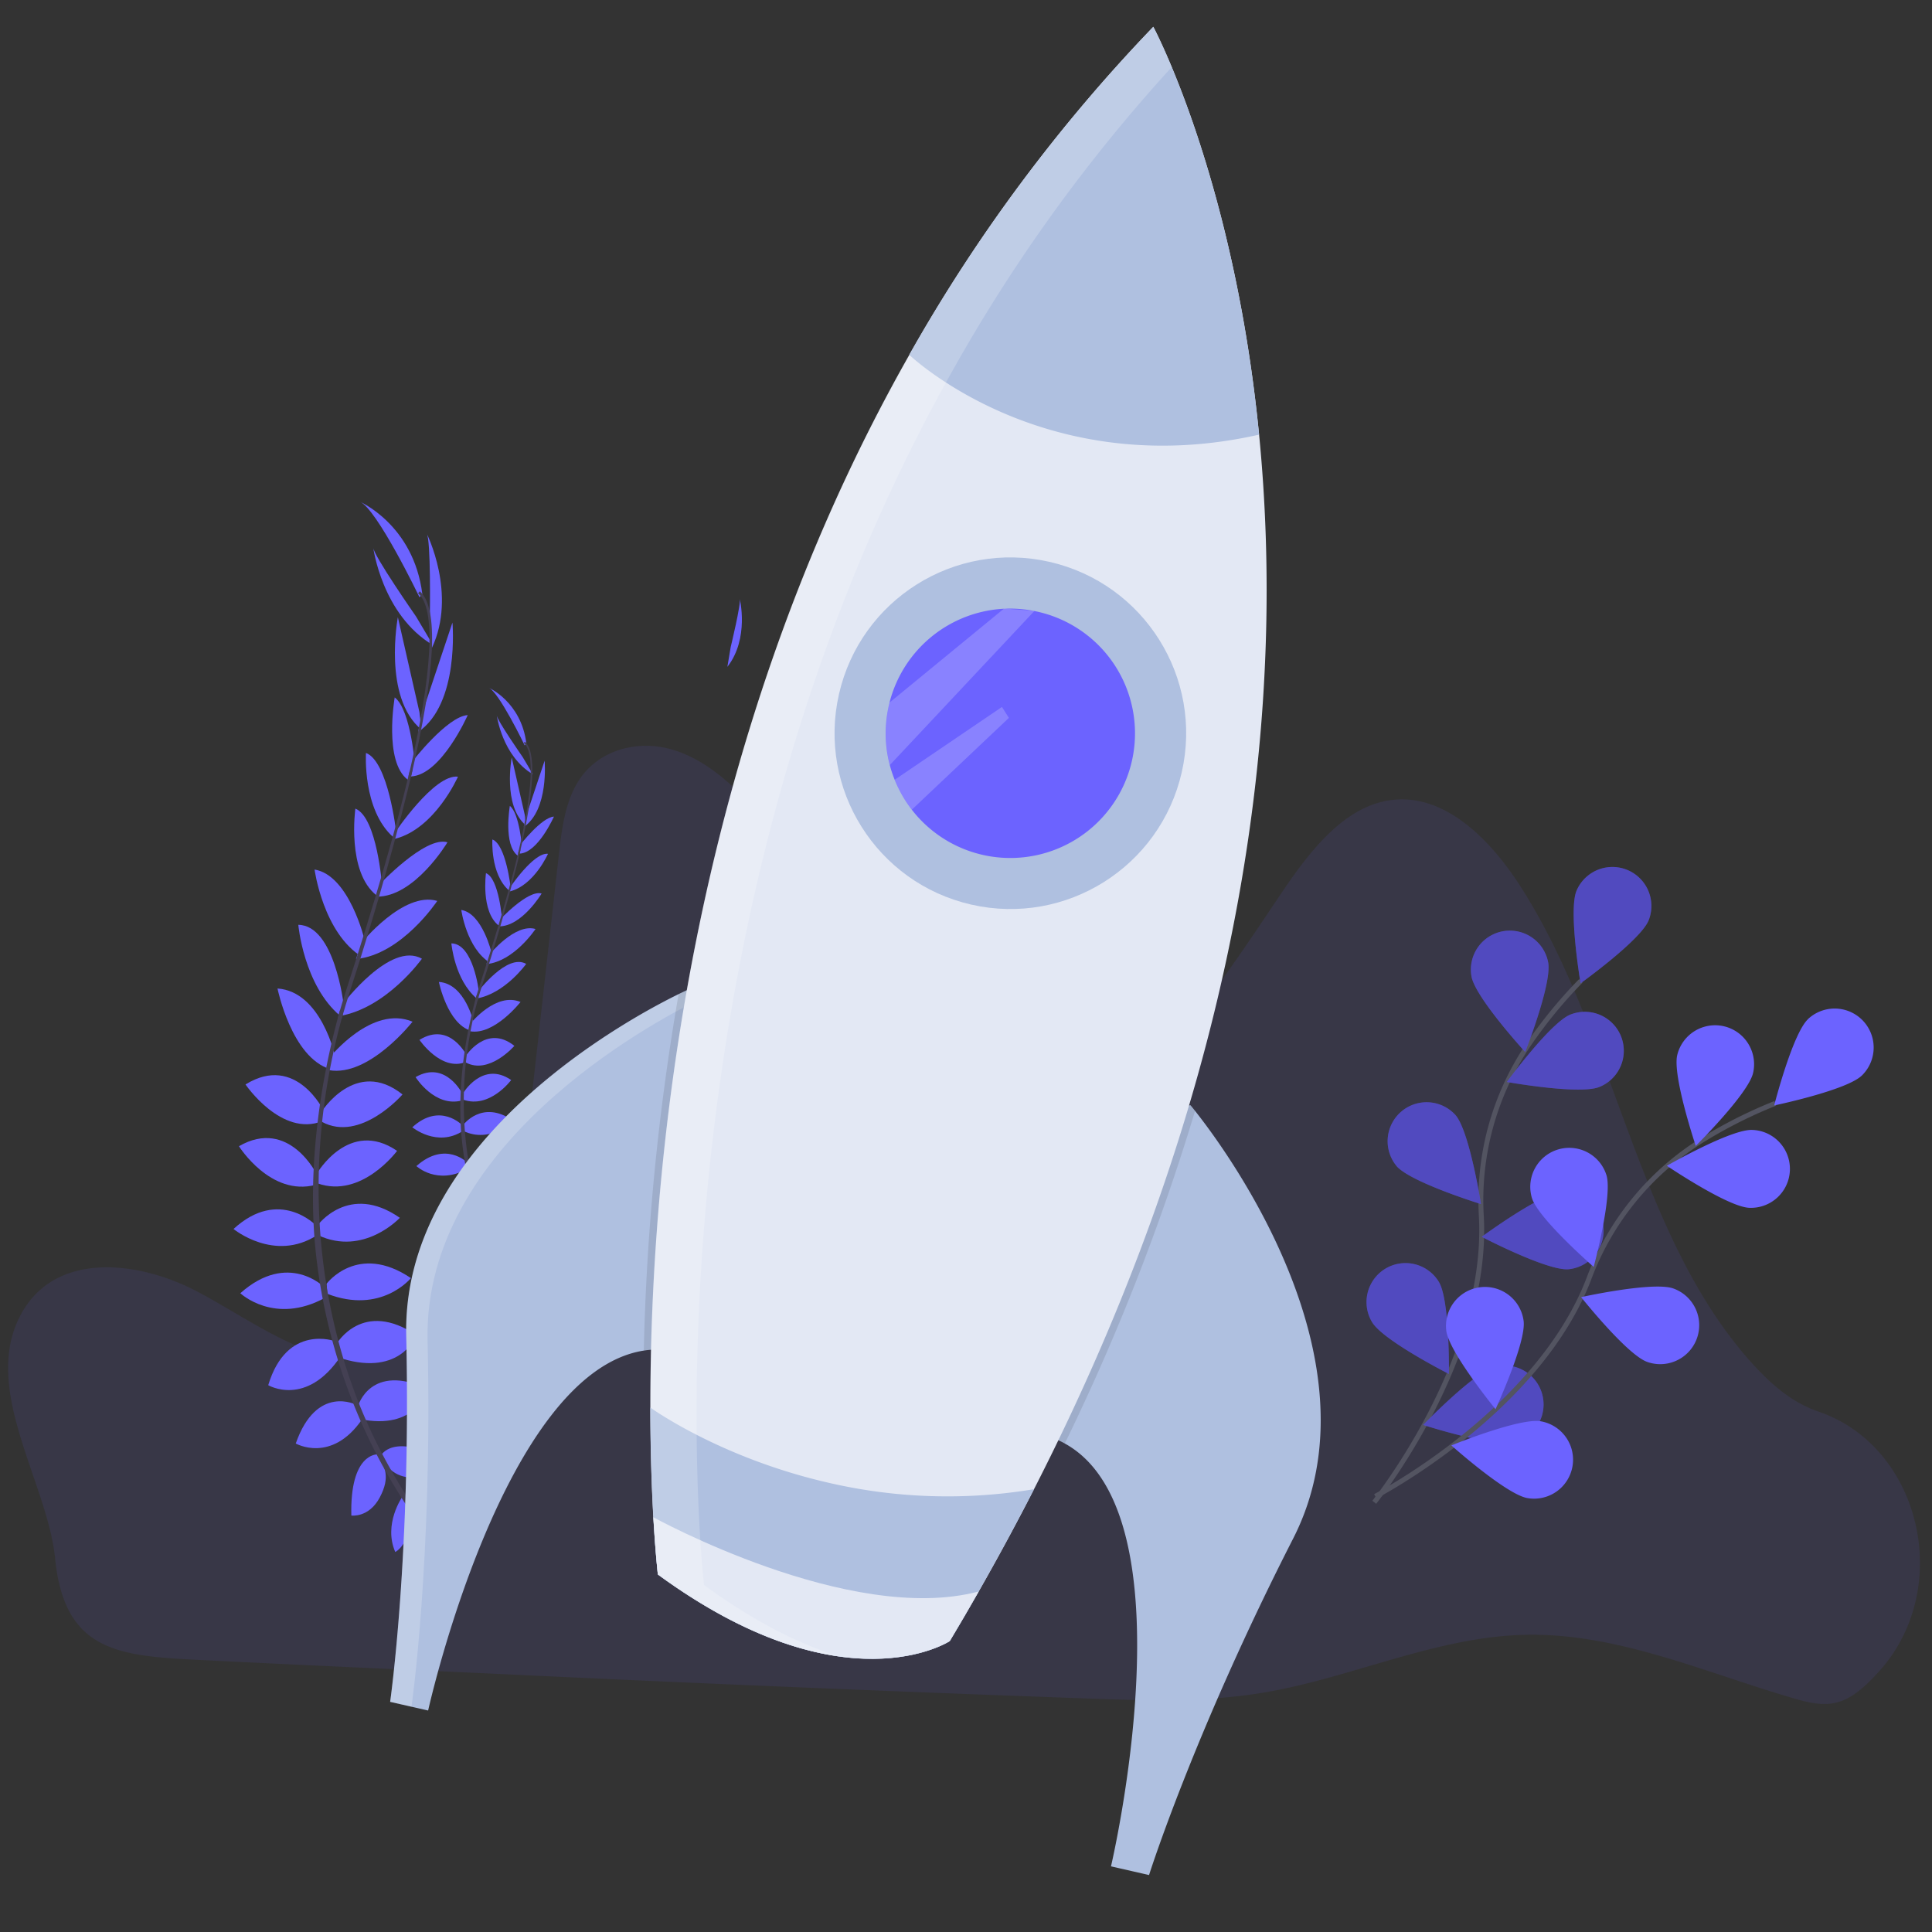 <svg
   xmlns:dc="http://purl.org/dc/elements/1.1/"
   xmlns:cc="http://creativecommons.org/ns#"
   xmlns:rdf="http://www.w3.org/1999/02/22-rdf-syntax-ns#"
   xmlns:svg="http://www.w3.org/2000/svg"
   xmlns="http://www.w3.org/2000/svg"
   version="1.1"
   viewBox="0 0 787.27 787.27"
   height="787.27"
   width="787.27"
   data-name="Layer 1"
   id="b759170a-51c3-4e2f-999d-77dec9fd6d11">
  <rect x="0" y="0" width="787.27" height="787.27" fill="#333333" stroke="none"/>
  <defs
     id="defs9">
    <linearGradient
       gradientUnits="userSpaceOnUse"
       y2="338.33"
       x2="852.39"
       y1="835.88"
       x1="852.39"
       id="c518dc33-18b9-48bc-b516-0f83ad79191e">
      <stop
         id="stop2"
         stop-opacity="0.25"
         stop-color="gray"
         offset="0" />
      <stop
         id="stop4"
         stop-opacity="0.12"
         stop-color="gray"
         offset="0.54" />
      <stop
         id="stop6"
         stop-opacity="0.1"
         stop-color="gray"
         offset="1" />
    </linearGradient>
  </defs>
  <title
     id="title11">maker launch</title>
  <path
     style="opacity:0.1;fill:#6c63ff;stroke-width:0.724"
     id="path13"
     d="m 9.648,533.675 c 14.597,-23.843 47.607,-19.687 71.016,-7.241 23.409,12.447 46.767,31.026 72.529,27.456 21.722,-3.012 39.534,-21.954 49.157,-43.806 9.623,-21.852 12.447,-46.492 15.155,-70.625 q 5.105,-45.478 10.202,-91.015 c 1.245,-11.1 2.715,-22.815 8.957,-31.598 8.247,-11.585 23.365,-15.147 36.297,-11.665 12.932,3.483 23.959,12.823 33.394,23.242 30.222,33.365 47.346,78.467 73.767,115.596 5.38,7.559 11.455,15.032 19.492,18.681 11.585,5.249 24.886,1.535 36.203,-4.308 36.927,-19.036 61.733,-57.881 86.113,-94.128 11.86,-17.616 26.32,-36.456 46.05,-38.375 20.759,-2.064 38.781,15.625 50.981,34.357 39.157,60.271 47.549,142.553 94.852,195.12 5.872,6.517 12.352,12.541 19.818,16.588 a 51.155,51.155 0 0 0 7.675,3.367 c 41.272,14.286 55.029,71.631 24.502,105.633 -0.659,0.724 -1.332,1.448 -2.013,2.172 -4.533,4.786 -9.666,9.311 -15.792,10.738 -5.698,1.318 -11.585,-0.203 -17.233,-1.846 -36.102,-10.535 -71.769,-26.638 -109.094,-25.856 -36.319,0.724 -70.77,17.501 -106.683,23.539 -24.147,4.062 -48.715,3.251 -73.13,2.375 Q 319.886,687.69 197.962,681.868 C 157.617,680.015 117.258,678.248 76.92,676.184 45.844,674.57 26.048,671.015 22.442,634.949 19.285,603.366 -9.069,564.259 9.648,533.675 Z" />
  <path
     style="fill:#6c63ff"
     id="path17"
     d="m 165.389,610.106 c 0,0 13.2,-3 21.85,5.87 0,0 -5.56,5 -18.64,-0.54 z" />
  <path
     style="fill:#6c63ff"
     id="path19"
     d="m 163.929,609.976 c 0,0 -7.82,11.08 -2.86,22.45 0,0 6.76,-3.25 6.57,-17.45 z" />
  <path
     style="fill:#6c63ff"
     id="path21"
     d="m 155.129,593.276 c 0,0 4.69,-10.15 27,2.12 0,0 -2.4,6.78 -11.88,6.88 -9.48,0.1 -12.32,-4.01 -15.12,-9 z" />
  <path
     style="fill:#6c63ff"
     id="path23"
     d="m 153.709,592.656 c 0,0 -11.17,-0.52 -10.54,24.92 0,0 7.13,1 11.58,-7.38 4.45,-8.38 2.09,-12.71 -1.04,-17.54 z" />
  <path
     style="fill:#6c63ff"
     id="path25"
     d="m 145.929,572.856 c 0,0 5,-17.68 28.47,-6.88 0,0 -4.1,16.19 -25.8,12.64 z" />
  <path
     style="fill:#6c63ff"
     id="path27"
     d="m 137.219,547.516 c 0,0 10.58,-18.24 32.49,-3.44 0,0 -6.19,16.87 -30.29,9.55 z" />
  <path
     style="fill:#6c63ff"
     id="path29"
     d="m 133.079,523.116 c 0,0 12.63,-16.95 34.36,-2.31 0,0 -12.06,14.94 -34.09,6.4 z" />
  <path
     style="fill:#6c63ff"
     id="path31"
     d="m 129.339,499.396 c 0,0 12.76,-17.66 33.59,-3.15 0,0 -14.68,15.83 -33.33,7.07 z" />
  <path
     style="fill:#6c63ff"
     id="path33"
     d="m 129.159,478.136 c 0,0 13.15,-22.53 32.65,-9.17 0,0 -14.42,19.57 -32.37,13.26 z" />
  <path
     style="fill:#6c63ff"
     id="path35"
     d="m 130.929,453.156 c 0,0 14,-22.4 33.09,-7.18 0,0 -17.1,19.75 -32.87,11.15 z" />
  <path
     style="fill:#6c63ff"
     id="path37"
     d="m 134.559,430.696 c 0,0 17,-21.31 33.55,-14.37 0,0 -17.68,22.6 -34,19.76 z" />
  <path
     style="fill:#6c63ff"
     id="path39"
     d="m 139.559,409.296 c 0,0 19.54,-26 32.37,-18.62 0,0 -14.31,20.09 -33.58,23.35 z" />
  <path
     style="fill:#6c63ff"
     id="path41"
     d="m 147.179,384.356 c 0,0 17.17,-21.32 31,-17.24 0,0 -14.45,21.89 -33.1,23.68 z" />
  <path
     style="fill:#6c63ff"
     id="path43"
     d="m 154.029,361.046 c 0,0 19.18,-20.6 28.31,-17.82 0,0 -13.35,22.36 -28.92,22.15 z" />
  <path
     style="fill:#6c63ff"
     id="path45"
     d="m 160.799,339.486 c 0,0 16.09,-24.15 25.82,-23 0,0 -9.31,21.19 -25.66,25.33 z" />
  <path
     style="fill:#6c63ff"
     id="path47"
     d="m 167.789,310.576 c 0,0 14.39,-18.66 22.81,-19.18 0,0 -10.71,24.34 -23.07,25 z" />
  <path
     style="fill:#6c63ff"
     id="path49"
     d="m 171.789,291.366 12.58,-37.69 c 0,0 3,33.1 -14,44.62 z" />
  <path
     style="fill:#6c63ff"
     id="path51"
     d="m 175.179,250.506 c 0,0 0.44,-30.79 -1.33,-33.17 0,0 12.47,24.74 2.14,46.71 z" />
  <path
     style="fill:#6c63ff"
     id="path53"
     d="m 145.289,572.486 c 0,0 -16.26,-8.62 -24.77,15.73 0,0 14.5,8.28 27,-9.81 z" />
  <path
     style="fill:#6c63ff"
     id="path55"
     d="m 136.649,546.566 c 0,0 -19.72,-7.45 -27.35,17.88 0,0 15.47,9.15 29.51,-11.76 z" />
  <path
     style="fill:#6c63ff"
     id="path57"
     d="m 132.289,524.646 c 0,0 -14.79,-15.11 -34.36,2.33 0,0 13.94,13.19 34.63,1.79 z" />
  <path
     style="fill:#6c63ff"
     id="path59"
     d="m 128.869,499.436 c 0,0 -15,-15.81 -33.71,1.36 0,0 16.66,13.73 34,2.55 z" />
  <path
     style="fill:#6c63ff"
     id="path61"
     d="m 129.199,478.736 c 0,0 -11.36,-23.47 -31.83,-11.67 0,0 12.86,20.63 31.24,15.74 z" />
  <path
     style="fill:#6c63ff"
     id="path63"
     d="m 132.099,452.976 c 0,0 -11.33,-23.9 -32.06,-11.07 0,0 14.66,21.61 31.34,14.93 z" />
  <path
     style="fill:#6c63ff"
     id="path65"
     d="m 136.629,430.676 c 0,0 -5.64,-26.65 -23.55,-27.87 0,0 5.68,28.13 21.51,32.88 z" />
  <path
     style="fill:#6c63ff"
     id="path67"
     d="m 140.019,409.316 c 0,0 -3.67,-32.31 -18.46,-32.46 0,0 2.15,24.57 17.11,37.15 z" />
  <path
     style="fill:#6c63ff"
     id="path69"
     d="m 148.649,383.326 c 0,0 -6.21,-26.66 -20.47,-29 0,0 3.5,26 19.53,35.72 z" />
  <path
     style="fill:#6c63ff"
     id="path71"
     d="m 155.709,361.126 c 0,0 -2,-28.07 -10.9,-31.62 0,0 -3.61,25.78 8.65,35.38 z" />
  <path
     style="fill:#6c63ff"
     id="path73"
     d="m 161.439,339.136 c 0,0 -3.15,-28.85 -12.31,-32.32 0,0 -1.5,23.09 11.1,34.3 z" />
  <path
     style="fill:#6c63ff"
     id="path75"
     d="m 169.189,312.796 c 0,0 -1.64,-23.51 -8.35,-28.61 0,0 -4.58,26.19 5.35,33.56 z" />
  <path
     style="fill:#6c63ff"
     id="path77"
     d="m 170.929,290.256 -8.8,-38.74 c 0,0 -6.23,32.64 9.57,45.78 z" />
  <path
     style="fill:#6c63ff"
     id="path79"
     d="m 169.559,251.256 c 0,0 -17.63,-25.28 -17.49,-28.22 0,0 3.54,27.48 24.41,39.89 z" />
  <path
     style="fill:#6c63ff"
     id="path81"
     d="m 170.929,243.366 c 0,0 -17.46,-36.39 -24.43,-39 0,0 22.09,9.43 25.61,37.8 z" />
  <path
     style="fill:#444053"
     id="path83"
     d="m 167.469,316.586 -1,-0.25 c 9.85,-42 11.24,-68.48 3.9,-74.56 l 0.68,-0.82 c 7.74,6.44 6.52,32.6 -3.58,75.63 z" />
  <path
     style="fill:#444053"
     id="path85"
     d="m 139.189,415.246 -1.55,-0.43 c 1.09,-3.86 2.27,-7.79 3.53,-11.66 11,-33.72 20.14,-65 25.75,-88.94 l 1.27,-0.75 c -5.62,24 -14.51,56.43 -25.49,90.18 -1.25,3.86 -2.43,7.76 -3.51,11.6 z" />
  <path
     style="fill:#444053"
     id="path87"
     d="m 186.239,639.646 c -0.22,-0.21 -22.22,-21.87 -39.12,-60.24 a 232.37,232.37 0 0 1 -18.61,-70.77 c -3,-30.53 1.1,-65.13 10,-96.9 l 1.28,1.32 c -20,71.31 -6.19,130.34 9.23,165.4 16.73,38 38.48,59.45 38.7,59.66 z" />
  <path
     style="fill:#6c63ff"
     id="path89"
     d="m 210.459,525.436 c 0,0 8,-1.83 13.22,3.55 0,0 -3.37,3 -11.27,-0.33 z" />
  <path
     style="fill:#6c63ff"
     id="path91"
     d="m 209.589,525.366 c 0,0 -4.72,6.7 -1.72,13.57 0,0 4.08,-2 4,-10.55 z" />
  <path
     style="fill:#6c63ff"
     id="path93"
     d="m 204.269,515.256 c 0,0 2.83,-6.13 16.3,1.29 0,0 -1.45,4.09 -7.18,4.15 -5.73,0.06 -7.41,-2.42 -9.12,-5.44 z" />
  <path
     style="fill:#6c63ff"
     id="path95"
     d="m 203.409,514.886 c 0,0 -6.76,-0.31 -6.38,15.06 0,0 4.31,0.6 7,-4.46 2.69,-5.06 1.27,-7.68 -0.62,-10.6 z" />
  <path
     style="fill:#6c63ff"
     id="path97"
     d="m 198.679,502.916 c 0,0 3.07,-10.69 17.23,-4.18 0,0 -2.47,9.79 -15.59,7.64 z" />
  <path
     style="fill:#6c63ff"
     id="path99"
     d="m 193.439,487.596 c 0,0 6.39,-11 19.64,-2.08 0,0 -3.75,10.2 -18.31,5.77 z" />
  <path
     style="fill:#6c63ff"
     id="path101"
     d="m 190.929,472.846 c 0,0 7.64,-10.25 20.77,-1.4 0,0 -7.28,9 -20.6,3.87 z" />
  <path
     style="fill:#6c63ff"
     id="path103"
     d="m 188.669,458.506 c 0,0 7.72,-10.68 20.31,-1.9 0,0 -8.87,9.57 -20.15,4.27 z" />
  <path
     style="fill:#6c63ff"
     id="path105"
     d="m 188.569,445.646 c 0,0 8,-13.61 19.73,-5.54 0,0 -8.72,11.83 -19.57,8 z" />
  <path
     style="fill:#6c63ff"
     id="path107"
     d="m 189.609,430.556 c 0,0 8.49,-13.55 20,-4.38 0,0 -10.34,11.94 -19.88,6.74 z" />
  <path
     style="fill:#6c63ff"
     id="path109"
     d="m 191.829,416.976 c 0,0 10.27,-12.88 20.28,-8.68 0,0 -10.69,13.66 -20.53,11.94 z" />
  <path
     style="fill:#6c63ff"
     id="path111"
     d="m 194.849,404.036 c 0,0 11.81,-15.71 19.57,-11.26 0,0 -8.65,12.15 -20.3,14.12 z" />
  <path
     style="fill:#6c63ff"
     id="path113"
     d="m 199.459,388.976 c 0,0 10.38,-12.89 18.76,-10.42 0,0 -8.73,13.23 -20,14.31 z" />
  <path
     style="fill:#6c63ff"
     id="path115"
     d="m 203.599,374.866 c 0,0 11.59,-12.45 17.11,-10.77 0,0 -8.06,13.51 -17.48,13.39 z" />
  <path
     style="fill:#6c63ff"
     id="path117"
     d="m 207.689,361.836 c 0,0 9.73,-14.6 15.61,-13.92 0,0 -5.62,12.81 -15.51,15.32 z" />
  <path
     style="fill:#6c63ff"
     id="path119"
     d="m 211.929,344.356 c 0,0 8.7,-11.28 13.79,-11.6 0,0 -6.48,14.72 -13.95,15.09 z" />
  <path
     style="fill:#6c63ff"
     id="path121"
     d="m 214.339,332.736 7.59,-22.76 c 0,0 1.8,20 -8.49,27 z" />
  <path
     style="fill:#6c63ff"
     id="path123"
     d="m 297.752,263.647 c 0,0 4.394,-18.086 3.671,-19.728 0,0 4.025,16.253 -5.025,27.819 z" />
  <path
     style="fill:#6c63ff"
     id="path125"
     d="m 198.309,502.696 c 0,0 -9.82,-5.22 -15,9.5 0,0 8.77,5 16.33,-5.92 z" />
  <path
     style="fill:#6c63ff"
     id="path127"
     d="m 193.099,486.976 c 0,0 -11.93,-4.5 -16.54,10.81 0,0 9.35,5.53 17.84,-7.1 z" />
  <path
     style="fill:#6c63ff"
     id="path129"
     d="m 190.449,473.766 c 0,0 -8.93,-9.13 -20.77,1.4 0,0 8.43,8 20.94,1.08 z" />
  <path
     style="fill:#6c63ff"
     id="path131"
     d="m 188.389,458.526 c 0,0 -9.07,-9.55 -20.38,0.83 0,0 10.07,8.29 20.54,1.54 z" />
  <path
     style="fill:#6c63ff"
     id="path133"
     d="m 188.589,445.976 c 0,0 -6.87,-14.19 -19.25,-7.06 0,0 7.78,12.47 18.89,9.52 z" />
  <path
     style="fill:#6c63ff"
     id="path135"
     d="m 190.339,430.426 c 0,0 -6.85,-14.45 -19.41,-6.69 0,0 8.86,13.07 18.95,9 z" />
  <path
     style="fill:#6c63ff"
     id="path137"
     d="m 193.079,416.976 c 0,0 -3.41,-16.12 -14.24,-16.85 0,0 3.43,17 13,19.87 z" />
  <path
     style="fill:#6c63ff"
     id="path139"
     d="m 195.129,404.046 c 0,0 -2.2,-19.53 -11.2,-19.63 0,0 1.3,14.86 10.34,22.47 z" />
  <path
     style="fill:#6c63ff"
     id="path141"
     d="m 200.339,388.336 c 0,0 -3.75,-16.12 -12.37,-17.54 0,0 2.12,15.71 11.81,21.59 z" />
  <path
     style="fill:#6c63ff"
     id="path143"
     d="m 204.609,374.916 c 0,0 -1.23,-17 -6.58,-19.12 0,0 -2.19,15.59 5.22,21.39 z" />
  <path
     style="fill:#6c63ff"
     id="path145"
     d="m 208.079,361.616 c 0,0 -1.9,-17.44 -7.44,-19.54 0,0 -0.91,14 6.71,20.74 z" />
  <path
     style="fill:#6c63ff"
     id="path147"
     d="m 212.759,345.696 c 0,0 -1,-14.21 -5,-17.3 0,0 -2.77,15.84 3.23,20.29 z" />
  <path
     style="fill:#6c63ff"
     id="path149"
     d="m 213.839,332.066 -5.32,-23.42 c 0,0 -3.77,19.74 5.78,27.68 z" />
  <path
     style="fill:#6c63ff"
     id="path151"
     d="m 212.989,308.496 c 0,0 -10.65,-15.27 -10.57,-17.06 0,0 2.13,16.61 14.75,24.11 z" />
  <path
     style="fill:#6c63ff"
     id="path153"
     d="m 213.789,303.716 c 0,0 -10.56,-22 -14.77,-23.55 0,0 13.36,5.7 15.48,22.86 z" />
  <path
     style="fill:#444053"
     id="path155"
     d="m 211.719,347.976 -0.63,-0.15 c 6,-25.39 6.8,-41.4 2.36,-45.07 l 0.41,-0.5 c 4.71,3.9 3.97,19.72 -2.14,45.72 z" />
  <path
     style="fill:#444053"
     id="path157"
     d="m 194.629,407.636 -0.94,-0.27 c 0.66,-2.33 1.38,-4.7 2.14,-7 6.63,-20.39 12.17,-39.3 15.56,-53.77 l 0.77,-0.46 c -3.4,14.5 -8.77,34.12 -15.41,54.53 -0.76,2.31 -1.47,4.64 -2.12,6.97 z" />
  <path
     style="fill:#444053"
     id="path159"
     d="m 223.069,543.296 c -0.13,-0.13 -13.43,-13.22 -23.65,-36.42 a 140.72,140.72 0 0 1 -11.25,-42.78 c -1.83,-18.46 0.67,-39.38 6.06,-58.59 l 0.77,0.8 c -12.09,43.11 -3.74,78.8 5.58,100 10.12,23 23.26,35.93 23.4,36.06 z" />
  <path
     style="fill:#afc0e0"
     id="path161"
     d="m 270.123,549.936 a 38.24,38.24 0 0 0 -7.788,0.418 c -57.38,8.999 -87.874,146.665 -87.874,146.665 l -15.482,-3.533 c 0,0 8.588,-60.106 6.552,-149.12 -1.857,-80.091 92.122,-130.043 110.999,-139.275 2.121,-1.024 3.289,-1.557 3.289,-1.557 72.427,47.095 -9.696,146.402 -9.696,146.402 z" />
  <path
     style="opacity:0.2;fill:#ffffff"
     id="path163"
     d="m 285.026,407.235 c -1.632,-1.254 -3.331,-2.483 -5.163,-3.671 0,0 -1.148,0.538 -3.289,1.557 -18.877,9.231 -112.857,59.184 -110.999,139.275 2.036,89.014 -6.596,149.089 -6.596,149.089 l 8.706,1.987 c 0,0 8.637,-60.095 6.552,-149.12 -1.859,-79.722 91.302,-129.595 110.789,-139.118 z" />
  <path
     style="fill:#afc0e0"
     id="path165"
     d="M 526.984,626.873 C 486.483,706.18 468.228,764.059 468.228,764.059 l -15.511,-3.54 c 0,0 33.761,-143.444 -18.862,-172.326 a 31.53,31.53 0 0 0 -3.516,-1.715 c 0,0 -30.94,-125.11 54.772,-136.095 0,0 0.664,0.777 1.842,2.267 11.977,15.072 76.864,102.039 40.031,174.223 z" />
  <path
     style="opacity:0.1"
     id="path167"
     d="m 270.123,549.936 a 38.24,38.24 0 0 0 -7.788,0.418 979.21,979.21 0 0 1 14.191,-145.243 c 2.121,-1.024 3.289,-1.557 3.289,-1.557 72.432,47.075 -9.691,146.383 -9.691,146.383 z" />
  <path
     style="opacity:0.1"
     id="path169"
     d="m 486.978,452.676 a 901,901 0 0 1 -53.107,135.583 31.53,31.53 0 0 0 -3.516,-1.715 c 0,0 -30.94,-125.11 54.772,-136.095 -0.02,-0.046 0.643,0.731 1.851,2.228 z" />
  <path
     style="fill:#e3e8f4"
     id="path171"
     d="m 421.346,606.828 q -15.563,30.44 -34.326,61.915 c 0,0 -43.103,28.33 -118.942,-27.144 0,0 -2.997,-25.609 -3.049,-67.993 -0.138,-93.197 13.97,-267.517 105.519,-428.986 A 661.75,661.75 0 0 1 469.965,10.929 c 0,0 32.78,61.135 43.106,166.186 10.326,105.051 -1.844,254.027 -91.725,429.713 z" />
  <circle
     transform="rotate(12.855)"
     style="fill:#afc0e0"
     id="circle173"
     r="71.63"
     cy="199.693"
     cx="467.867" />
  <path
     style="fill:#6c63ff"
     id="path175"
     d="m 461.229,310.124 a 50.8,50.8 0 0 1 -89.661,19.839 51.33,51.33 0 0 1 -6.983,-12.189 50,50 0 0 1 -1.999,-5.985 50.7,50.7 0 0 1 -0.401,-24.267 c 0.091,-0.4 0.18,-0.79 0.269,-1.18 a 50.86,50.86 0 0 1 46.69,-38.292 52.53,52.53 0 0 1 12.347,0.91 l 1.482,0.338 a 50.8,50.8 0 0 1 38.256,60.826 z" />
  <path
     style="fill:#afc0e0"
     id="path177"
     d="M 513.061,177.113 C 425.171,196.966 370.506,144.58 370.506,144.58 a 661.75,661.75 0 0 1 99.459,-133.651 c 0,0 32.78,61.135 43.096,166.184 z" />
  <path
     style="fill:#afc0e0"
     id="path179"
     d="m 421.346,606.828 q -10.55,20.609 -22.538,41.68 -5.7,10.054 -11.791,20.203 c 0,0 -43.103,28.33 -118.942,-27.144 0,0 -0.974,-8.315 -1.859,-23.318 -0.636,-11.325 -1.198,-26.439 -1.219,-44.681 0,0 28.265,20.513 72.712,30.656 a 214.11,214.11 0 0 0 83.637,2.604 z" />
  <path
     style="fill:#e3e8f4"
     id="path181"
     d="m 398.807,648.508 q -5.7,10.054 -11.791,20.203 c 0,0 -43.103,28.33 -118.942,-27.144 0,0 -0.974,-8.315 -1.859,-23.318 -0.01,-0.002 80.097,44.229 132.591,30.259 z" />
  <path
     style="opacity:0.2;fill:#ffffff"
     id="path183"
     d="m 409.189,247.988 -0.125,0.053 -46.574,38.236 c -0.089,0.39 -0.178,0.78 -0.269,1.18 a 50.7,50.7 0 0 0 0.401,24.267 l 58.934,-62.822 z" />
  <path
     style="opacity:0.2;fill:#ffffff"
     id="path185"
     d="m 411.106,292.532 -39.53,37.392 a 51.33,51.33 0 0 1 -6.983,-12.189 l 43.695,-29.662 z" />
  <path
     style="opacity:0.2;fill:#ffffff"
     id="path187"
     d="m 286.899,645.873 c 0,0 -2.995,-25.619 -3.049,-67.993 -0.136,-93.206 13.972,-267.527 105.522,-428.995 A 664.18,664.18 0 0 1 477.47,27.35 C 472.981,16.592 469.934,10.932 469.934,10.932 A 661.68,661.68 0 0 0 370.506,144.58 C 278.957,306.049 264.849,480.369 264.985,573.575 c 0.054,42.374 3.049,67.993 3.049,67.993 29.967,21.906 54.815,30.736 73.919,33.414 -15.73,-4.872 -34.14,-13.822 -55.054,-29.108 z" />
  <path
     style="fill:none;stroke:#535461;stroke-width:2;stroke-miterlimit:10"
     id="path189"
     stroke-miterlimit="10"
     d="m 559.994,612.159 c 0,0 46.74,-58.16 43.64,-116.41 a 113.05,113.05 0 0 1 18.54,-69.06 190.19,190.19 0 0 1 22,-27" />
  <path
     style="fill:#6c63ff"
     id="path191"
     d="m 642.404,363.009 c -3.34,8.11 1.66,37.68 1.66,37.68 0,0 24.37,-17.48 27.71,-25.59 a 15.881,15.881 0 0 0 -29.37,-12.09 z" />
  <path
     style="fill:#6c63ff"
     id="path193"
     d="m 599.624,397.949 c 1.61,8.62 21.88,30.72 21.88,30.72 0,0 11,-27.91 9.35,-36.54 a 15.884,15.884 0 0 0 -31.23,5.82 z" />
  <path
     style="fill:#6c63ff"
     id="path195"
     d="m 569.084,475.169 c 5.74,6.63 34.4,15.48 34.4,15.48 0,0 -4.64,-29.63 -10.38,-36.27 a 15.88,15.88 0 0 0 -24,20.79 z" />
  <path
     style="fill:#6c63ff"
     id="path197"
     d="m 559.134,538.799 c 4.53,7.51 31.28,21.07 31.28,21.07 0,0 0.44,-30 -4.09,-37.5 a 15.884,15.884 0 1 0 -27.19,16.43 z" />
  <path
     style="fill:#6c63ff"
     id="path199"
     d="m 651.694,442.939 c -8.14,3.25 -37.66,-2.05 -37.66,-2.05 0,0 17.72,-24.19 25.87,-27.45 a 15.884,15.884 0 0 1 11.79,29.5 z" />
  <path
     style="fill:#6c63ff"
     id="path201"
     d="m 639.114,517.209 c -8.74,0.67 -35.32,-13.22 -35.32,-13.22 0,0 24.14,-17.79 32.89,-18.46 a 15.89,15.89 0 0 1 2.43,31.68 z" />
  <path
     style="fill:#6c63ff"
     id="path203"
     d="m 616.984,587.709 c -8.51,2.14 -37.05,-7.06 -37.05,-7.06 0,0 20.79,-21.61 29.3,-23.74 a 15.88,15.88 0 1 1 7.75,30.8 z" />
  <path
     style="opacity:0.25"
     id="path205"
     d="m 642.404,363.009 c -3.34,8.11 1.66,37.68 1.66,37.68 0,0 24.37,-17.48 27.71,-25.59 a 15.881,15.881 0 0 0 -29.37,-12.09 z" />
  <path
     style="opacity:0.25"
     id="path207"
     d="m 599.624,397.949 c 1.61,8.62 21.88,30.72 21.88,30.72 0,0 11,-27.91 9.35,-36.54 a 15.884,15.884 0 0 0 -31.23,5.82 z" />
  <path
     style="opacity:0.25"
     id="path209"
     d="m 569.084,475.169 c 5.74,6.63 34.4,15.48 34.4,15.48 0,0 -4.64,-29.63 -10.38,-36.27 a 15.88,15.88 0 0 0 -24,20.79 z" />
  <path
     style="opacity:0.25"
     id="path211"
     d="m 559.134,538.799 c 4.53,7.51 31.28,21.07 31.28,21.07 0,0 0.44,-30 -4.09,-37.5 a 15.884,15.884 0 1 0 -27.19,16.43 z" />
  <path
     style="opacity:0.25"
     id="path213"
     d="m 651.694,442.939 c -8.14,3.25 -37.66,-2.05 -37.66,-2.05 0,0 17.72,-24.19 25.87,-27.45 a 15.884,15.884 0 0 1 11.79,29.5 z" />
  <path
     style="opacity:0.25"
     id="path215"
     d="m 639.114,517.209 c -8.74,0.67 -35.32,-13.22 -35.32,-13.22 0,0 24.14,-17.79 32.89,-18.46 a 15.89,15.89 0 0 1 2.43,31.68 z" />
  <path
     style="opacity:0.25"
     id="path217"
     d="m 616.984,587.709 c -8.51,2.14 -37.05,-7.06 -37.05,-7.06 0,0 20.79,-21.61 29.3,-23.74 a 15.88,15.88 0 1 1 7.75,30.8 z" />
  <path
     style="fill:none;stroke:#535461;stroke-width:2;stroke-miterlimit:10"
     id="path219"
     stroke-miterlimit="10"
     d="m 560.414,609.729 c 0,0 66.3,-34.24 87.07,-88.74 a 113,113 0 0 1 44.94,-55.63 189.91,189.91 0 0 1 31,-15.76" />
  <path
     style="fill:#6c63ff"
     id="path221"
     d="m 736.714,415.329 c -6.34,6.07 -13.75,35.13 -13.75,35.13 0,0 29.36,-6.11 35.7,-12.17 a 15.897,15.897 0 0 0 -21.95,-23 z" />
  <path
     style="fill:#6c63ff"
     id="path223"
     d="m 683.454,429.939 c -2,8.54 7.55,37 7.55,37 0,0 21.29,-21.07 23.35,-29.66 a 15.88,15.88 0 0 0 -30.9,-7.34 z" />
  <path
     style="fill:#6c63ff"
     id="path225"
     d="m 624.234,488.159 c 2.56,8.39 25.18,28.09 25.18,28.09 0,0 7.77,-29 5.21,-37.35 a 15.885,15.885 0 0 0 -30.39,9.26 z" />
  <path
     style="fill:#6c63ff"
     id="path227"
     d="m 589.354,542.299 c 1.1,8.71 20.06,31.94 20.06,31.94 0,0 12.56,-27.23 11.45,-35.94 a 15.881,15.881 0 0 0 -31.51,4 z" />
  <path
     style="fill:#6c63ff"
     id="path229"
     d="m 712.824,492.169 c -8.77,-0.32 -33.6,-17.13 -33.6,-17.13 0,0 26,-14.93 34.77,-14.61 a 15.881,15.881 0 1 1 -1.17,31.74 z" />
  <path
     style="fill:#6c63ff"
     id="path231"
     d="m 671.224,554.969 c -8.27,-2.93 -26.94,-26.4 -26.94,-26.4 0,0 29.29,-6.47 37.55,-3.54 a 15.882,15.882 0 1 1 -10.61,29.94 z" />
  <path
     style="fill:#6c63ff"
     id="path233"
     d="m 622.414,610.459 c -8.64,-1.49 -31,-21.47 -31,-21.47 0,0 27.77,-11.32 36.41,-9.83 a 15.881,15.881 0 1 1 -5.4,31.3 z" />
</svg>

